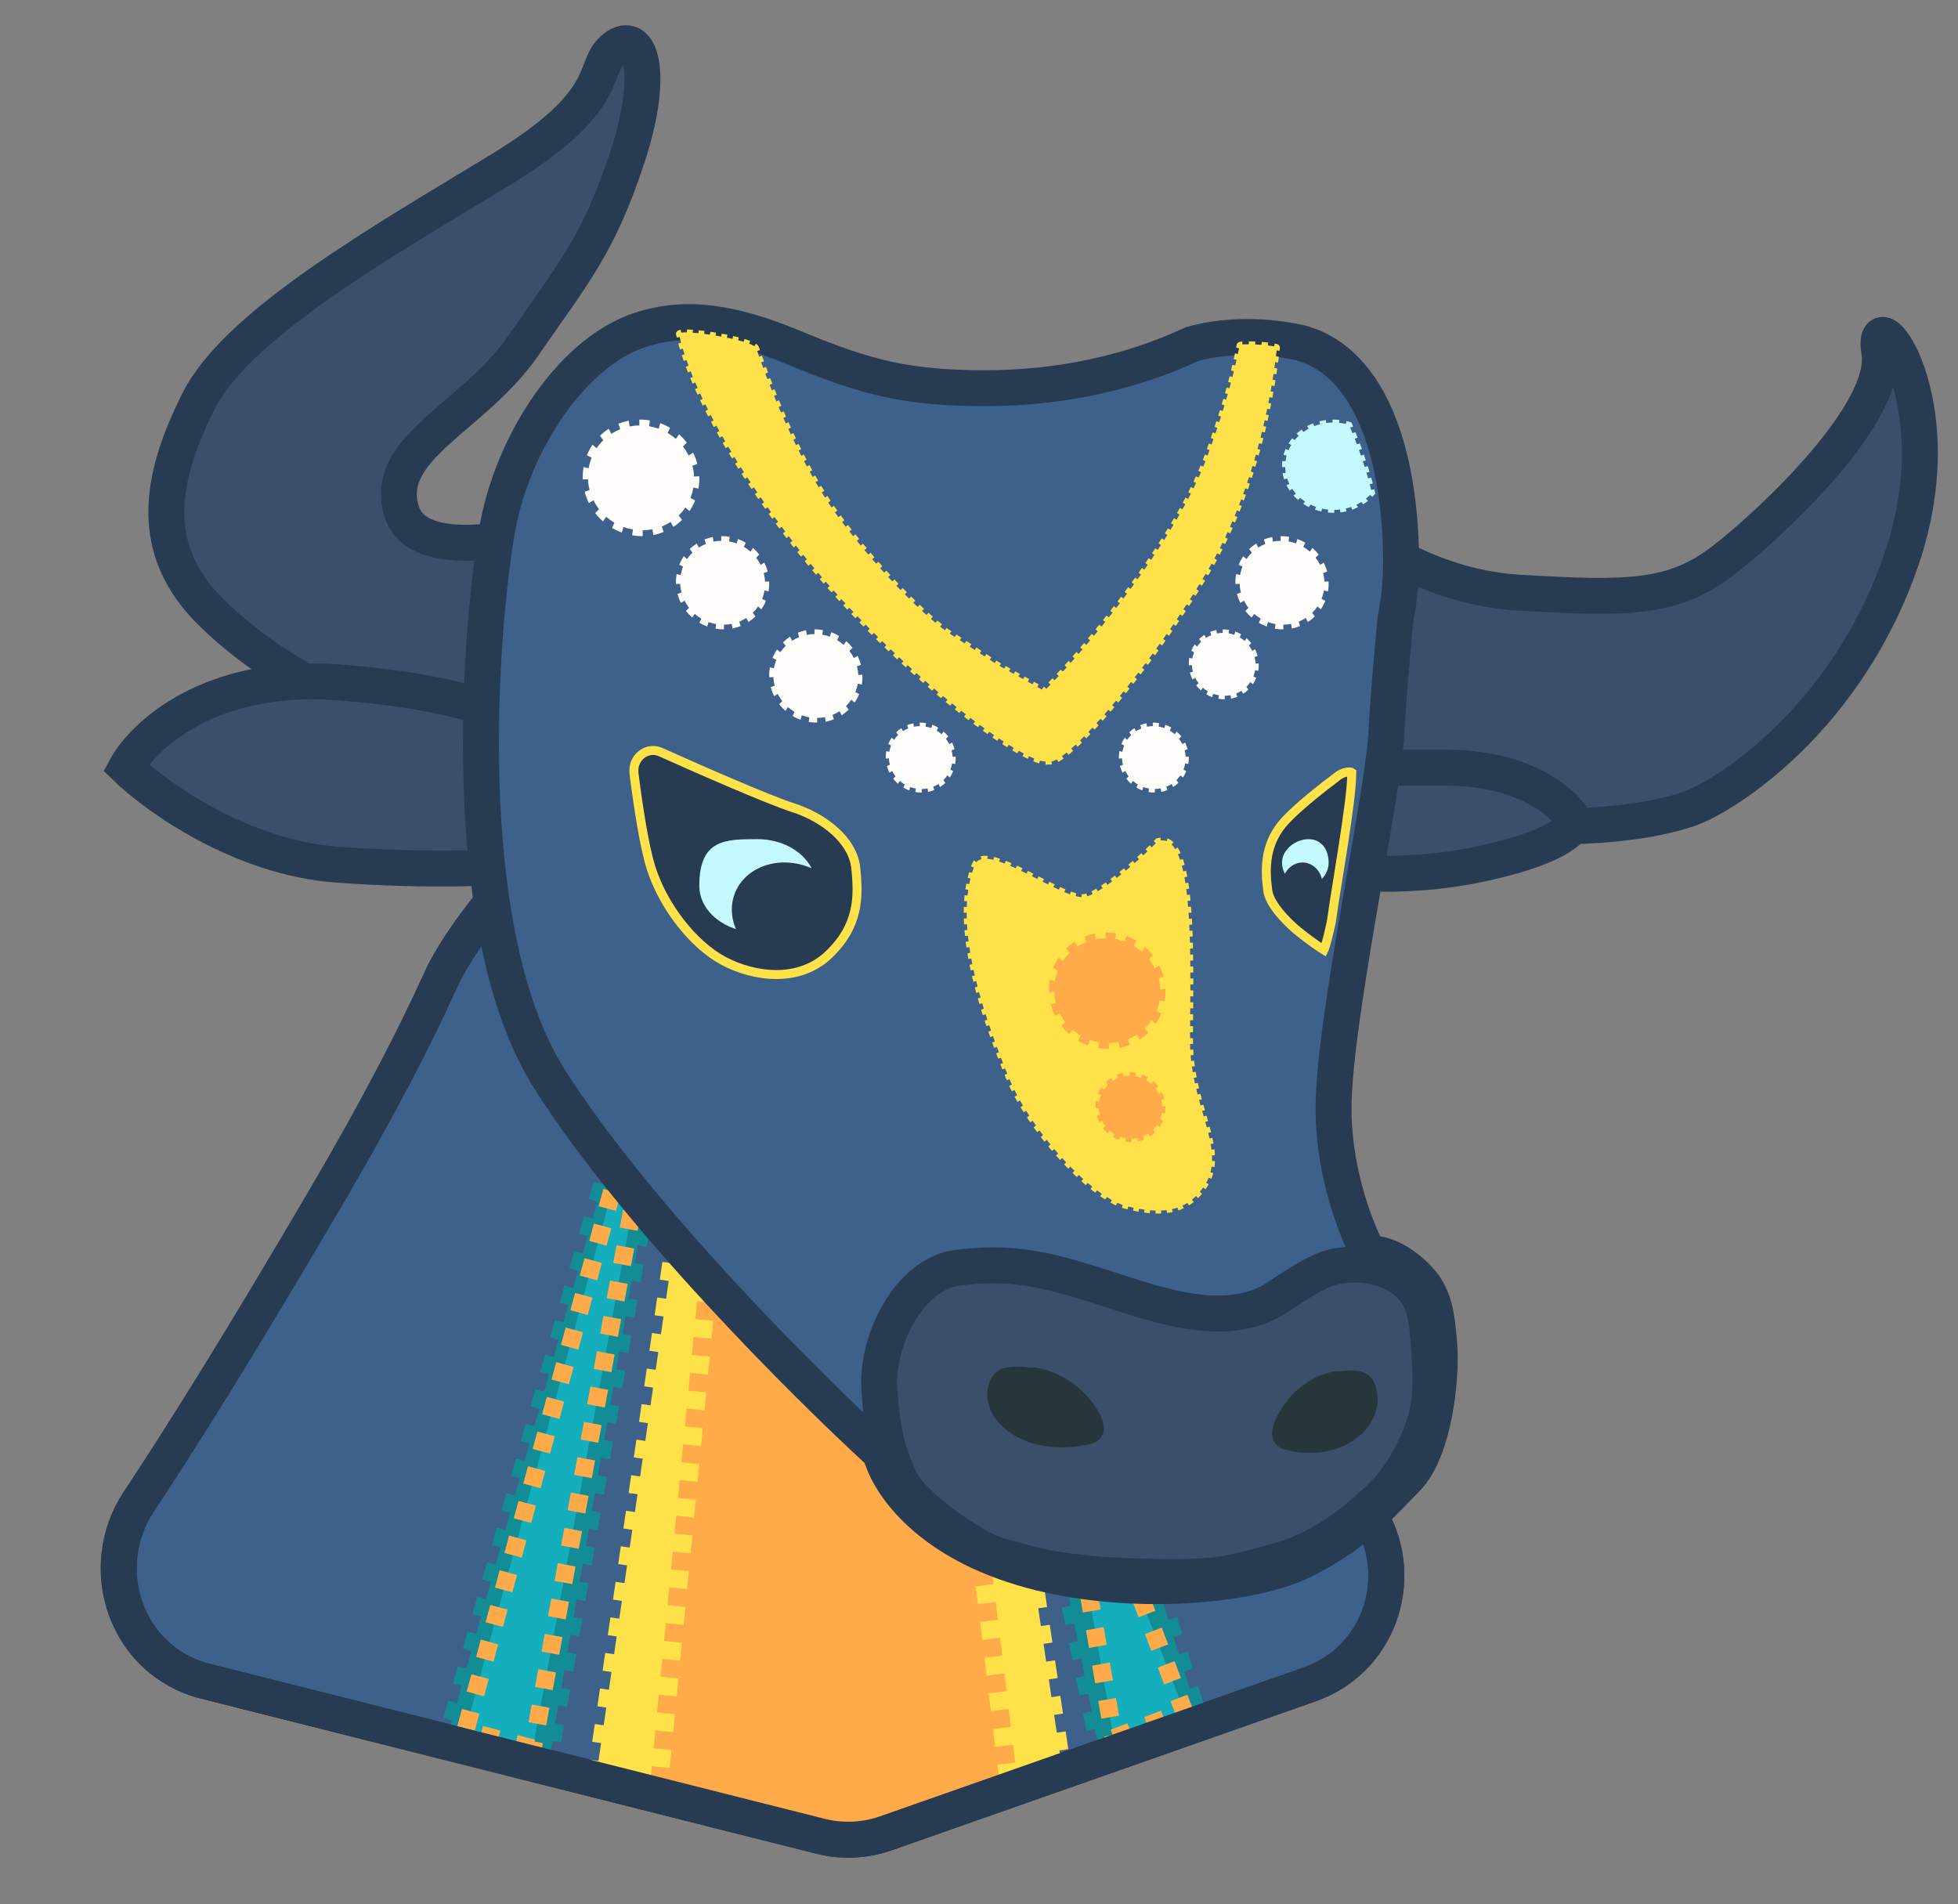 <svg width="109" height="106" viewBox="0 0 109 106" fill="none" xmlns="http://www.w3.org/2000/svg">
<rect x="0" y="0" width="109" height="106" fill="#808080" stroke="none"/>
<path d="M24.532 54.557C23.071 57.782 21.043 61.702 18.274 66.432C13.357 74.83 10.038 80.113 7.742 83.568C5.26 87.3 7.014 92.475 11.431 93.589L45.67 102.219C46.878 102.524 48.149 102.466 49.324 102.053L72.924 93.761C76.699 92.435 78.282 88.024 76.352 84.545C70.934 74.778 66.11 63.264 72.206 50.45C72.794 49.216 73.02 48.042 72.863 46.941C72.706 45.835 72.175 44.882 71.387 44.077C69.844 42.502 67.265 41.434 64.24 40.698C58.151 39.217 49.693 38.957 42.264 39.209C40.776 39.26 39.059 40.016 37.359 41.076C35.633 42.152 33.819 43.607 32.115 45.188C28.731 48.328 25.648 52.092 24.532 54.557Z" fill="#3D618B" stroke="#273B52" stroke-width="2"/>
<path d="M47.647 101.669C45.819 101.8 37.312 99.432 33.287 98.231L38.509 62.54L53.847 63.032L59.069 98.067C56.023 99.213 49.474 101.538 47.647 101.669Z" fill="#FFE249" stroke="#FFE249" stroke-dasharray="1 1"/>
<path d="M30.64 97.49L25.092 96.017L35.045 60.49L36.934 61.059L30.64 97.49Z" fill="#128C95" stroke="#128C95" stroke-dasharray="1 1"/>
<path d="M29.661 97.327L25.908 96.345L34.23 65.729L35.372 66.384L29.661 97.327Z" fill="#16D1E4" fill-opacity="0.5" stroke="#FFAB49" stroke-dasharray="1 1"/>
<path d="M61.084 96.817L66.593 95.201L55.733 59.943L53.859 60.561L61.084 96.817Z" fill="#128C95" stroke="#128C95" stroke-dasharray="1 1"/>
<path d="M62.006 96.757L65.922 95.284L60.85 81.979L59.558 82.678L62.006 96.757Z" fill="#16D1E4" fill-opacity="0.5" stroke="#FFAB49" stroke-dasharray="1 1"/>
<path d="M47.019 101.828C45.77 101.959 39.955 100.419 37.204 99.213L40.773 62.54L51.257 63.033L55.642 99.213C53.56 100.364 48.268 101.696 47.019 101.828Z" fill="#FFAB49" stroke="#FFAB49" stroke-width="2" stroke-dasharray="1 1"/>
<path d="M24.532 54.557C23.071 57.782 21.043 61.702 18.274 66.432C13.357 74.83 10.038 80.113 7.742 83.568C5.261 87.3 7.01 92.474 11.428 93.588L45.67 102.22C46.878 102.524 48.149 102.466 49.324 102.054L72.924 93.761C76.699 92.435 78.282 88.024 76.352 84.545C70.934 74.778 66.11 63.264 72.206 50.45C72.794 49.216 73.019 48.042 72.863 46.941C72.706 45.835 72.175 44.882 71.387 44.077C69.844 42.502 67.265 41.434 64.24 40.698C58.151 39.217 49.693 38.957 42.264 39.209C40.776 39.26 39.059 40.016 37.359 41.076C35.633 42.152 33.819 43.607 32.115 45.188C28.731 48.328 25.648 52.092 24.532 54.557Z" stroke="#273B52" stroke-width="2"/>
<path d="M84.617 32.996C79.786 32.711 76.501 30.25 74.354 29.073L73.243 42.934C81.425 47.065 90.745 46.219 94.11 44.998C96.073 44.285 102.826 40.042 105.864 31.104C108.902 22.166 104.077 16.243 104.619 19.591C105.161 22.939 98.744 29.025 95.957 31.181C93.167 33.339 90.656 33.354 84.617 32.996Z" fill="#3A506A"/>
<path d="M22.362 28.483C23.26 31.321 29.119 30.043 31.936 29.05L31.217 41.275L27.093 41.031C21.202 40.683 15.466 37.691 11.83 34.16C8.195 30.629 8.87 26.69 11.047 22.342C13.224 17.995 21.479 13.344 27.918 9.415C34.356 5.485 32.833 3.737 34.227 2.659C35.62 1.581 36.515 3.955 34.898 8.833C33.281 13.711 31.859 15.285 29.112 19.267C26.365 23.249 21.241 24.935 22.362 28.483Z" fill="#3A506A"/>
<path d="M84.617 32.996C79.786 32.711 76.501 30.25 74.354 29.073L73.243 42.934C81.425 47.065 90.745 46.219 94.11 44.998C96.073 44.285 102.826 40.042 105.864 31.104C108.902 22.166 104.077 16.243 104.619 19.591C105.161 22.939 98.744 29.025 95.957 31.181C93.167 33.339 90.656 33.354 84.617 32.996Z" stroke="#273B52" stroke-width="2"/>
<path d="M22.362 28.483C23.26 31.321 29.119 30.043 31.936 29.05L31.217 41.275L27.093 41.031C21.202 40.683 15.466 37.691 11.83 34.16C8.195 30.629 8.87 26.69 11.047 22.342C13.224 17.995 21.479 13.344 27.918 9.415C34.356 5.485 32.833 3.737 34.227 2.659C35.62 1.581 36.515 3.955 34.898 8.833C33.281 13.711 31.859 15.285 29.112 19.267C26.365 23.249 21.241 24.935 22.362 28.483Z" stroke="#273B52" stroke-width="2"/>
<path d="M18.765 37.983C25.814 38.507 28.773 39.947 29.371 40.602V48.133C28.066 48.297 24.117 48.526 18.765 48.133C13.413 47.74 8.703 44.368 7.016 42.73C7.995 40.93 11.716 37.459 18.765 37.983Z" fill="#3A506A"/>
<path d="M80.445 42.73H76.692L72.449 48.133C73.863 48.515 77.801 49.05 82.24 48.133C86.678 47.216 87.679 46.114 87.624 45.677C87.08 44.695 84.883 42.73 80.445 42.73Z" fill="#3A506A"/>
<path d="M18.765 37.983C25.814 38.507 28.773 39.947 29.371 40.602V48.133C28.066 48.297 24.117 48.526 18.765 48.133C13.413 47.74 8.703 44.368 7.016 42.73C7.995 40.93 11.716 37.459 18.765 37.983Z" stroke="#273B52" stroke-width="2"/>
<path d="M80.445 42.73H76.692L72.449 48.133C73.863 48.515 77.801 49.05 82.24 48.133C86.678 47.216 87.679 46.114 87.624 45.677C87.08 44.695 84.883 42.73 80.445 42.73Z" stroke="#273B52" stroke-width="2"/>
<path d="M66.401 19.146L66.349 19.16L66.3 19.183C63.012 20.715 59.071 21.611 54.826 21.611C50.476 21.611 48.177 20.979 44.629 19.531C44.445 19.456 44.271 19.384 44.105 19.316C41.473 18.234 38.724 17.481 36.07 18.239C33.978 18.764 32.07 20.428 30.606 22.5C29.131 24.588 28.044 27.177 27.641 29.691L27.586 30.012L27.585 30.018L27.584 30.024C27.062 33.417 26.585 38.971 26.847 44.639C27.108 50.282 28.104 56.159 30.616 60.109C35.436 67.69 44.795 77.032 49.013 80.894C49.412 82.434 51.24 85.216 55.741 86.894C58.697 87.995 62.13 88.368 65.185 88.285C68.223 88.202 70.985 87.664 72.578 86.865C75.176 85.562 76.556 84.125 77.709 82.925L77.713 82.922C77.914 82.712 78.105 82.513 78.295 82.322C78.709 81.907 79.025 81.335 79.268 80.727C79.514 80.111 79.703 79.415 79.841 78.712C80.116 77.311 80.204 75.817 80.116 74.765C80.035 73.796 79.95 73.005 79.686 72.329C79.405 71.613 78.946 71.072 78.225 70.53C77.462 69.956 76.748 69.743 76.192 69.787C75.383 68.23 74.13 64.896 74.244 61.251C74.336 58.292 75.23 53.107 76.016 48.553L76.03 48.475C76.596 45.196 77.109 42.227 77.18 40.799C77.262 39.153 77.479 36.627 77.684 34.462C77.889 33.43 77.997 32.362 77.997 31.27C77.997 28.935 77.708 26.233 76.889 23.955C76.076 21.691 74.684 19.704 72.39 19.084L72.374 19.079L72.357 19.076C69.85 18.536 67.742 18.773 66.401 19.146Z" fill="#3D618B" stroke="#273B52" stroke-width="2"/>
<path d="M36.801 41.879L36.801 41.879L36.807 41.881C38.675 42.723 42.758 44.517 44.123 44.953L44.189 44.746L44.123 44.953C44.963 45.22 45.802 45.666 46.452 46.245C47.1 46.822 47.557 47.53 47.64 48.323C47.725 49.135 47.766 49.939 47.578 50.741C47.389 51.541 46.971 52.342 46.131 53.145C44.469 54.733 41.968 54.388 40.282 53.493C38.605 52.602 36.915 50.453 36.239 48.299L36.239 48.299C35.868 47.119 35.529 44.913 35.296 43.074L35.296 43.074C35.179 42.145 36.056 41.52 36.801 41.879ZM74.506 43.179L74.506 43.179C74.678 43.05 74.933 42.967 75.117 42.97C75.21 42.972 75.246 42.995 75.252 43C75.252 43 75.252 43 75.252 43C75.252 43.001 75.252 43.001 75.253 43.003C75.254 43.008 75.258 43.026 75.252 43.064L75.249 43.084V43.105C75.249 43.851 75.031 45.416 74.777 47.06C74.684 47.658 74.586 48.266 74.494 48.843C74.335 49.831 74.191 50.73 74.109 51.343C73.999 51.848 73.9 52.26 73.818 52.54L73.817 52.541C73.776 52.682 73.74 52.787 73.71 52.853L73.709 52.855C73.705 52.865 73.7 52.874 73.696 52.882C73.574 52.807 73.294 52.619 72.963 52.377C72.58 52.096 72.15 51.76 71.851 51.475C71.545 51.183 71.246 50.86 71.013 50.532C70.779 50.203 70.616 49.875 70.575 49.573C70.406 48.313 70.409 46.894 71.577 45.653C72.288 44.898 73.556 43.89 74.506 43.179Z" fill="#273B52" stroke="#FFE249" stroke-width="0.5"/>
<path d="M71.144 72.2C73.493 70.628 74.081 70.399 75.549 70.399C76.855 70.399 77.997 71.054 78.323 71.381C78.65 71.709 79.302 72.2 79.466 74.001C79.629 75.802 79.792 77.766 79.302 79.24C78.813 80.713 77.997 82.35 76.528 83.66C75.06 84.97 73.428 86.279 70.981 86.934C68.533 87.589 67.88 87.917 63.148 87.753C58.416 87.589 56.948 86.934 55.642 86.607C54.337 86.279 50.747 83.824 50.094 82.35C49.442 80.877 49.115 79.894 48.952 77.275C48.789 74.656 50.584 70.89 53.358 70.563C56.132 70.235 57.927 70.563 61.027 71.545C64.127 72.527 68.207 74.164 71.144 72.2Z" fill="#3A506A" stroke="#273B52" stroke-width="2"/>
<path d="M60.701 77.93C59.656 76.62 58.199 76.184 57.6 76.129C56.893 76.129 55.642 75.802 55.153 76.784C54.781 77.53 54.826 78.912 56.458 79.894C58.09 80.877 60.048 80.549 60.701 80.386C61.353 80.222 62.006 79.567 60.701 77.93Z" fill="#26363B"/>
<path d="M71.499 78.183C72.444 76.847 73.763 76.402 74.304 76.346C74.944 76.346 76.076 76.012 76.519 77.014C76.856 77.775 76.814 79.184 75.338 80.186C73.862 81.188 72.09 80.854 71.499 80.687C70.909 80.52 70.318 79.852 71.499 78.183Z" fill="#26363B"/>
<path d="M52.873 35.275L53.151 35.456L53.24 35.319L53.518 35.501L53.429 35.638L53.707 35.819L53.797 35.682L54.075 35.864L53.986 36.001L54.264 36.183L54.353 36.046L54.631 36.227L54.542 36.364L54.821 36.546L54.91 36.409L55.188 36.591L55.099 36.728L55.377 36.91L55.466 36.772L55.6 36.86L55.726 36.93L55.647 37.073L55.909 37.219L55.988 37.076L56.25 37.222L56.171 37.365L56.432 37.511L56.512 37.368L56.774 37.514L56.694 37.657L56.956 37.803L57.035 37.66L57.297 37.806L57.218 37.949L57.48 38.095L57.559 37.952L57.821 38.098L57.742 38.241L58.004 38.387L58.025 38.348L58.02 38.343C58.026 38.338 58.031 38.332 58.037 38.327L58.083 38.244L58.107 38.257C58.116 38.248 58.125 38.239 58.134 38.23L58.249 38.346C58.325 38.27 58.402 38.192 58.482 38.11L58.365 37.996C58.44 37.919 58.516 37.84 58.594 37.758L58.711 37.872C58.786 37.794 58.862 37.713 58.939 37.631L58.82 37.519C58.894 37.44 58.969 37.359 59.045 37.276L59.165 37.387C59.238 37.308 59.312 37.227 59.387 37.144L59.266 37.034C59.338 36.954 59.411 36.872 59.486 36.789L59.607 36.898C59.68 36.817 59.753 36.735 59.827 36.651L59.704 36.542C59.776 36.461 59.849 36.378 59.922 36.293L60.045 36.401C60.117 36.319 60.188 36.236 60.261 36.151L60.137 36.044C60.208 35.962 60.279 35.878 60.35 35.794L60.475 35.9C60.546 35.816 60.617 35.731 60.689 35.646L60.564 35.541C60.634 35.457 60.704 35.373 60.774 35.288L60.9 35.392C60.97 35.308 61.039 35.223 61.11 35.137L60.984 35.033C61.053 34.948 61.123 34.863 61.192 34.777L61.319 34.88C61.388 34.794 61.457 34.709 61.526 34.623L61.399 34.52C61.467 34.435 61.535 34.348 61.604 34.262L61.732 34.363C61.8 34.277 61.868 34.191 61.936 34.103L61.808 34.002C61.875 33.916 61.943 33.829 62.01 33.742L62.139 33.842C62.206 33.755 62.273 33.667 62.34 33.58L62.211 33.48C62.277 33.393 62.344 33.305 62.41 33.217L62.54 33.316C62.606 33.228 62.673 33.14 62.739 33.051L62.608 32.953C62.673 32.865 62.739 32.777 62.804 32.688L62.936 32.785C63.001 32.697 63.066 32.608 63.131 32.519L62.999 32.422C63.063 32.333 63.128 32.244 63.192 32.154L63.324 32.25C63.389 32.161 63.453 32.071 63.516 31.981L63.383 31.886C63.447 31.796 63.51 31.706 63.573 31.616L63.706 31.71C63.77 31.62 63.833 31.529 63.895 31.438L63.761 31.345C63.823 31.255 63.885 31.164 63.947 31.073L64.082 31.165C64.143 31.073 64.205 30.982 64.266 30.89L64.13 30.799C64.192 30.708 64.252 30.616 64.312 30.524L64.449 30.614C64.51 30.522 64.57 30.43 64.629 30.337L64.493 30.248C64.552 30.156 64.611 30.063 64.67 29.971L64.808 30.059C64.867 29.965 64.926 29.872 64.984 29.778L64.846 29.692C64.904 29.598 64.962 29.505 65.018 29.411L65.158 29.497C65.215 29.402 65.272 29.308 65.329 29.214L65.189 29.129C65.246 29.035 65.302 28.94 65.357 28.846L65.498 28.929C65.553 28.833 65.608 28.738 65.662 28.643L65.521 28.561C65.576 28.465 65.63 28.37 65.683 28.274L65.826 28.354C65.88 28.257 65.933 28.16 65.985 28.064L65.842 27.986C65.894 27.889 65.946 27.792 65.997 27.696L66.141 27.773C66.193 27.674 66.244 27.576 66.293 27.478L66.148 27.404C66.198 27.305 66.247 27.207 66.295 27.11L66.442 27.183C66.491 27.083 66.538 26.984 66.585 26.885L66.438 26.814C66.485 26.715 66.532 26.615 66.577 26.516L66.725 26.584C66.771 26.483 66.816 26.382 66.859 26.282L66.709 26.216C66.753 26.115 66.795 26.015 66.836 25.915L66.987 25.977C67.03 25.874 67.071 25.771 67.11 25.669L66.957 25.61C66.977 25.559 66.996 25.508 67.015 25.458C67.034 25.407 67.053 25.355 67.072 25.304L67.225 25.361C67.263 25.258 67.301 25.155 67.337 25.053L67.184 24.997C67.221 24.894 67.258 24.791 67.294 24.69L67.448 24.744C67.485 24.64 67.521 24.537 67.557 24.435L67.403 24.381C67.439 24.277 67.474 24.174 67.509 24.072L67.663 24.125C67.699 24.02 67.734 23.917 67.768 23.814L67.614 23.762C67.648 23.658 67.683 23.554 67.716 23.451L67.871 23.502C67.905 23.397 67.939 23.293 67.972 23.19L67.816 23.14C67.849 23.035 67.882 22.931 67.914 22.828L68.07 22.877C68.103 22.771 68.135 22.667 68.166 22.564L68.009 22.516C68.041 22.41 68.073 22.306 68.103 22.203L68.259 22.249C68.291 22.143 68.321 22.038 68.35 21.934L68.194 21.889C68.224 21.783 68.253 21.678 68.282 21.574L68.439 21.618C68.469 21.511 68.497 21.405 68.525 21.302L68.367 21.259C68.396 21.152 68.423 21.047 68.45 20.944L68.608 20.985C68.636 20.876 68.662 20.77 68.688 20.666L68.53 20.627C68.556 20.519 68.582 20.413 68.606 20.309L68.765 20.347C68.791 20.238 68.815 20.132 68.839 20.027L68.68 19.991C68.704 19.883 68.727 19.776 68.749 19.673L68.909 19.707C68.932 19.597 68.954 19.49 68.975 19.386L68.815 19.354C68.825 19.306 68.834 19.258 68.843 19.211C68.844 19.192 68.849 19.172 68.856 19.154C68.871 19.119 68.893 19.095 68.91 19.081C68.942 19.056 68.976 19.044 68.996 19.037C69.041 19.024 69.096 19.016 69.151 19.011L69.166 19.174C69.256 19.166 69.379 19.163 69.52 19.165L69.521 19.001C69.633 19.002 69.756 19.006 69.882 19.011L69.874 19.175C69.991 19.18 70.111 19.188 70.228 19.197L70.24 19.033C70.365 19.043 70.487 19.054 70.599 19.067L70.581 19.229C70.72 19.245 70.842 19.263 70.931 19.282L70.965 19.122C71.018 19.133 71.069 19.146 71.11 19.163C71.129 19.171 71.157 19.184 71.183 19.205C71.205 19.224 71.26 19.279 71.25 19.366C71.244 19.42 71.238 19.474 71.232 19.529L71.07 19.51C71.057 19.617 71.044 19.726 71.03 19.837L71.192 19.857C71.179 19.965 71.165 20.074 71.15 20.184L70.988 20.162C70.974 20.27 70.959 20.378 70.942 20.488L71.104 20.511C71.088 20.619 71.072 20.728 71.055 20.838L70.894 20.813C70.877 20.92 70.861 21.028 70.843 21.138L71.004 21.164C70.986 21.271 70.968 21.38 70.949 21.49L70.788 21.462C70.77 21.569 70.751 21.677 70.731 21.786L70.892 21.815C70.872 21.922 70.852 22.031 70.831 22.14L70.671 22.109C70.651 22.216 70.63 22.323 70.608 22.432L70.768 22.464C70.747 22.571 70.725 22.678 70.702 22.787L70.543 22.753C70.52 22.86 70.497 22.967 70.474 23.075L70.633 23.11C70.61 23.216 70.586 23.324 70.562 23.432L70.403 23.395C70.378 23.502 70.354 23.608 70.329 23.716L70.487 23.753C70.462 23.86 70.436 23.967 70.41 24.075L70.251 24.035C70.225 24.141 70.199 24.247 70.171 24.354L70.33 24.395C70.302 24.501 70.275 24.607 70.246 24.714L70.089 24.672C70.061 24.777 70.032 24.883 70.003 24.989L70.16 25.032C70.131 25.138 70.102 25.244 70.071 25.351L69.914 25.305C69.884 25.41 69.854 25.516 69.823 25.621L69.979 25.668C69.948 25.773 69.916 25.878 69.884 25.984L69.728 25.936C69.696 26.04 69.663 26.145 69.63 26.249L69.786 26.299C69.752 26.404 69.719 26.508 69.684 26.613L69.529 26.562C69.495 26.666 69.46 26.77 69.425 26.874L69.579 26.927C69.544 27.03 69.508 27.134 69.472 27.238L69.318 27.184C69.282 27.287 69.245 27.39 69.207 27.494L69.361 27.549C69.323 27.653 69.285 27.756 69.246 27.86L69.094 27.802C69.055 27.904 69.016 28.006 68.976 28.109L69.129 28.168C69.089 28.271 69.048 28.373 69.007 28.475L68.856 28.414C68.815 28.516 68.774 28.617 68.732 28.718L68.882 28.781C68.84 28.883 68.798 28.984 68.754 29.086L68.604 29.021C68.561 29.122 68.517 29.222 68.473 29.322L68.622 29.389C68.577 29.489 68.532 29.59 68.486 29.69L68.338 29.622C68.292 29.721 68.246 29.82 68.199 29.919L68.347 29.99C68.299 30.089 68.251 30.189 68.203 30.288L68.057 30.215C68.009 30.314 67.96 30.412 67.91 30.509L68.056 30.583C68.006 30.682 67.955 30.78 67.904 30.877L67.76 30.801C67.709 30.898 67.657 30.995 67.605 31.091L67.749 31.169C67.696 31.266 67.643 31.363 67.589 31.459L67.447 31.379C67.393 31.474 67.339 31.569 67.284 31.664L67.425 31.746C67.397 31.794 67.369 31.841 67.341 31.889C67.313 31.937 67.285 31.984 67.256 32.032L67.117 31.948C67.059 32.043 67.003 32.138 66.945 32.233L67.085 32.318C67.027 32.413 66.969 32.508 66.911 32.603L66.772 32.517C66.714 32.612 66.655 32.706 66.596 32.8L66.735 32.887C66.676 32.981 66.617 33.075 66.557 33.169L66.419 33.082C66.36 33.175 66.301 33.269 66.241 33.362L66.378 33.451C66.318 33.545 66.258 33.638 66.197 33.731L66.06 33.642C66 33.735 65.939 33.828 65.878 33.92L66.014 34.011C65.953 34.103 65.892 34.196 65.83 34.288L65.694 34.198C65.633 34.29 65.571 34.382 65.509 34.474L65.644 34.566C65.582 34.658 65.519 34.75 65.457 34.842L65.322 34.749C65.259 34.841 65.197 34.932 65.134 35.023L65.268 35.117C65.204 35.208 65.141 35.299 65.078 35.39L64.944 35.296C64.88 35.387 64.816 35.478 64.752 35.568L64.885 35.663C64.821 35.754 64.757 35.845 64.692 35.935L64.559 35.839C64.495 35.93 64.43 36.02 64.365 36.109L64.497 36.206C64.432 36.296 64.366 36.386 64.301 36.475L64.169 36.379C64.103 36.468 64.038 36.557 63.972 36.646L64.103 36.743C64.037 36.833 63.97 36.922 63.904 37.011L63.773 36.913C63.706 37.002 63.64 37.09 63.573 37.178L63.703 37.277C63.636 37.366 63.568 37.455 63.501 37.543L63.371 37.443C63.303 37.531 63.236 37.619 63.168 37.706L63.297 37.807C63.228 37.895 63.16 37.982 63.092 38.069L62.964 37.968C62.895 38.056 62.825 38.143 62.757 38.229L62.884 38.331C62.815 38.419 62.745 38.506 62.676 38.591L62.549 38.488C62.479 38.575 62.409 38.661 62.34 38.746L62.466 38.85C62.394 38.937 62.323 39.023 62.253 39.108L62.127 39.004C62.056 39.09 61.985 39.175 61.915 39.258L62.039 39.364C61.967 39.45 61.895 39.535 61.823 39.618L61.699 39.511C61.626 39.597 61.553 39.681 61.481 39.764L61.604 39.872C61.53 39.956 61.456 40.04 61.384 40.122L61.262 40.013C61.187 40.097 61.114 40.179 61.041 40.259L61.161 40.369C61.085 40.454 61.009 40.537 60.934 40.617L60.815 40.505C60.737 40.588 60.661 40.669 60.586 40.748L60.704 40.861C60.625 40.944 60.547 41.024 60.471 41.102L60.355 40.987C60.275 41.068 60.197 41.146 60.12 41.221L60.234 41.339C60.151 41.42 60.07 41.497 59.991 41.571L59.88 41.451C59.795 41.531 59.713 41.605 59.634 41.675L59.742 41.798C59.652 41.877 59.566 41.95 59.483 42.018L59.38 41.891C59.288 41.966 59.2 42.033 59.117 42.092L59.211 42.226C59.107 42.3 59.008 42.364 58.916 42.415L58.837 42.272C58.719 42.337 58.616 42.378 58.53 42.394L58.559 42.555C58.495 42.567 58.428 42.569 58.363 42.556C58.31 42.565 58.255 42.567 58.199 42.564L58.208 42.4C58.118 42.395 58.012 42.375 57.892 42.34L57.846 42.496C57.745 42.467 57.636 42.428 57.52 42.381L57.582 42.229C57.488 42.191 57.389 42.147 57.284 42.096L57.214 42.244C57.119 42.199 57.021 42.149 56.919 42.095L56.995 41.95C56.904 41.902 56.809 41.85 56.712 41.794L56.631 41.937C56.539 41.885 56.445 41.829 56.348 41.771L56.432 41.63C56.341 41.576 56.248 41.519 56.153 41.46L56.067 41.598C55.976 41.541 55.883 41.482 55.788 41.42L55.877 41.283C55.789 41.225 55.699 41.166 55.608 41.105L55.517 41.241C55.428 41.181 55.338 41.12 55.246 41.056L55.338 40.921C55.25 40.861 55.161 40.798 55.071 40.735L54.977 40.868C54.889 40.807 54.801 40.744 54.712 40.679L54.807 40.546C54.719 40.483 54.631 40.419 54.541 40.352L54.445 40.484C54.359 40.421 54.272 40.357 54.185 40.291L54.282 40.16C54.196 40.095 54.109 40.029 54.021 39.962L53.922 40.092C53.837 40.027 53.751 39.961 53.665 39.894L53.765 39.765C53.679 39.699 53.593 39.632 53.507 39.563L53.406 39.692C53.322 39.625 53.237 39.558 53.151 39.49L53.253 39.362C53.169 39.294 53.083 39.226 52.998 39.156L52.895 39.284C52.812 39.216 52.728 39.148 52.644 39.078L52.747 38.952C52.663 38.883 52.579 38.813 52.494 38.743L52.39 38.869C52.308 38.8 52.225 38.731 52.142 38.66L52.247 38.535C52.163 38.465 52.08 38.394 51.996 38.323L51.89 38.448C51.809 38.378 51.727 38.307 51.645 38.236L51.751 38.112C51.669 38.041 51.587 37.97 51.504 37.898L51.397 38.021C51.316 37.95 51.234 37.879 51.152 37.806L51.26 37.683C51.179 37.612 51.098 37.539 51.017 37.467L50.908 37.589C50.827 37.517 50.746 37.444 50.665 37.371L50.774 37.249C50.694 37.177 50.614 37.104 50.533 37.03L50.423 37.151C50.343 37.078 50.263 37.004 50.182 36.93L50.293 36.809C50.213 36.736 50.134 36.662 50.055 36.589L49.944 36.708C49.864 36.634 49.785 36.559 49.705 36.484L49.817 36.365C49.738 36.291 49.66 36.216 49.581 36.141L49.468 36.26C49.39 36.185 49.311 36.109 49.233 36.034L49.346 35.915C49.268 35.84 49.19 35.765 49.112 35.688L48.998 35.806C48.92 35.73 48.843 35.654 48.765 35.578L48.88 35.461C48.802 35.385 48.725 35.308 48.648 35.231L48.532 35.347C48.456 35.27 48.379 35.194 48.302 35.117L48.418 35.001C48.341 34.924 48.265 34.847 48.189 34.769L48.073 34.884C47.996 34.806 47.92 34.728 47.844 34.65L47.961 34.536C47.886 34.458 47.81 34.38 47.735 34.302L47.617 34.415C47.542 34.337 47.467 34.258 47.391 34.179L47.51 34.066C47.435 33.987 47.361 33.908 47.286 33.829L47.168 33.942C47.093 33.862 47.019 33.783 46.944 33.703L47.064 33.591C46.99 33.512 46.917 33.432 46.843 33.352L46.723 33.463C46.649 33.382 46.576 33.302 46.503 33.221L46.623 33.111C46.551 33.031 46.478 32.95 46.406 32.869L46.284 32.978C46.212 32.897 46.139 32.816 46.067 32.734L46.189 32.626C46.117 32.544 46.045 32.463 45.974 32.381L45.851 32.489C45.779 32.407 45.708 32.324 45.637 32.242L45.76 32.135C45.689 32.053 45.618 31.97 45.548 31.887L45.424 31.994C45.353 31.911 45.283 31.828 45.213 31.744L45.338 31.639C45.268 31.555 45.198 31.472 45.129 31.388L45.003 31.493C44.934 31.409 44.865 31.325 44.796 31.241L44.922 31.137C44.853 31.052 44.785 30.968 44.717 30.884L44.59 30.986C44.521 30.901 44.453 30.816 44.386 30.731L44.513 30.629C44.446 30.544 44.379 30.459 44.312 30.373L44.184 30.474C44.116 30.388 44.049 30.302 43.983 30.215L44.112 30.115C44.046 30.029 43.98 29.943 43.914 29.856L43.785 29.955C43.752 29.912 43.719 29.869 43.686 29.825C43.652 29.78 43.618 29.735 43.585 29.689L43.715 29.591C43.648 29.501 43.582 29.412 43.516 29.323L43.385 29.42C43.318 29.329 43.251 29.239 43.185 29.149L43.317 29.052C43.251 28.962 43.186 28.871 43.121 28.782L42.989 28.878C42.922 28.786 42.857 28.695 42.792 28.604L42.925 28.509C42.86 28.418 42.795 28.327 42.732 28.237L42.599 28.331C42.533 28.239 42.469 28.146 42.405 28.055L42.539 27.961C42.474 27.869 42.411 27.777 42.349 27.686L42.214 27.779C42.15 27.686 42.087 27.593 42.024 27.502L42.159 27.409C42.096 27.316 42.033 27.223 41.971 27.131L41.836 27.222C41.774 27.129 41.712 27.036 41.651 26.944L41.787 26.853C41.724 26.759 41.663 26.665 41.602 26.572L41.466 26.661C41.404 26.567 41.343 26.473 41.284 26.379L41.421 26.291C41.36 26.196 41.3 26.102 41.242 26.009L41.104 26.097C41.043 26 40.983 25.905 40.925 25.81L41.063 25.724C41.003 25.628 40.945 25.533 40.887 25.438L40.748 25.524C40.689 25.428 40.631 25.332 40.575 25.238L40.714 25.153C40.656 25.056 40.599 24.959 40.542 24.864L40.402 24.947C40.344 24.849 40.288 24.752 40.232 24.656L40.373 24.574C40.317 24.477 40.261 24.38 40.207 24.284L40.065 24.365C40.009 24.266 39.955 24.169 39.901 24.072L40.043 23.992C39.988 23.893 39.934 23.795 39.882 23.698L39.738 23.776C39.684 23.676 39.631 23.577 39.579 23.479L39.723 23.402C39.67 23.302 39.618 23.203 39.567 23.105L39.422 23.181C39.37 23.08 39.319 22.98 39.269 22.881L39.415 22.807C39.364 22.706 39.314 22.606 39.266 22.507L39.12 22.58C39.069 22.477 39.02 22.376 38.973 22.277L39.12 22.206C39.071 22.103 39.024 22.002 38.978 21.902L38.83 21.971C38.782 21.867 38.735 21.765 38.69 21.664L38.84 21.597C38.793 21.493 38.748 21.39 38.705 21.29L38.555 21.354C38.51 21.249 38.467 21.145 38.425 21.043L38.575 20.981C38.532 20.875 38.491 20.771 38.45 20.669L38.299 20.729C38.256 20.622 38.216 20.516 38.178 20.413L38.331 20.355C38.291 20.248 38.253 20.142 38.217 20.04L38.063 20.094C38.024 19.985 37.988 19.878 37.954 19.773L38.109 19.723C38.073 19.613 38.04 19.506 38.009 19.403L37.853 19.451C37.819 19.338 37.787 19.229 37.759 19.123L37.916 19.08C37.886 18.968 37.858 18.859 37.834 18.756L37.675 18.794C37.661 18.737 37.649 18.682 37.637 18.628C37.626 18.58 37.633 18.529 37.659 18.485C37.683 18.445 37.715 18.421 37.74 18.406C37.788 18.378 37.845 18.364 37.894 18.356L37.92 18.518C37.997 18.505 38.107 18.501 38.241 18.504L38.244 18.34C38.343 18.342 38.455 18.348 38.575 18.357L38.562 18.52C38.662 18.527 38.769 18.537 38.881 18.549L38.898 18.386C39.002 18.397 39.109 18.41 39.22 18.424L39.199 18.586C39.303 18.6 39.409 18.614 39.517 18.63L39.541 18.468C39.646 18.484 39.753 18.501 39.861 18.518L39.834 18.68C39.939 18.698 40.045 18.716 40.15 18.735L40.179 18.574C40.286 18.594 40.392 18.615 40.497 18.636L40.464 18.797C40.571 18.818 40.676 18.841 40.778 18.864L40.814 18.705C40.924 18.73 41.029 18.755 41.131 18.781L41.09 18.94C41.199 18.968 41.303 18.997 41.399 19.026L41.447 18.87C41.561 18.904 41.667 18.94 41.762 18.977L41.703 19.13C41.824 19.177 41.922 19.224 41.991 19.271L42.082 19.135C42.146 19.178 42.221 19.242 42.252 19.332L42.097 19.385L42.252 19.332C42.269 19.384 42.287 19.436 42.305 19.488L42.151 19.542C42.187 19.645 42.224 19.75 42.262 19.857L42.415 19.802C42.452 19.905 42.489 20.009 42.528 20.115L42.374 20.171C42.411 20.274 42.45 20.379 42.489 20.484L42.642 20.427C42.68 20.53 42.718 20.634 42.757 20.739L42.605 20.797C42.644 20.899 42.683 21.003 42.723 21.108L42.876 21.049C42.915 21.152 42.955 21.255 42.996 21.359L42.844 21.419C42.884 21.521 42.925 21.625 42.966 21.729L43.117 21.668C43.158 21.77 43.2 21.873 43.242 21.976L43.091 22.038C43.132 22.14 43.174 22.243 43.217 22.346L43.368 22.284C43.41 22.385 43.453 22.488 43.496 22.59L43.346 22.654C43.389 22.756 43.432 22.858 43.477 22.961L43.626 22.896C43.67 22.997 43.714 23.099 43.759 23.2L43.609 23.266C43.654 23.368 43.699 23.469 43.745 23.571L43.894 23.504C43.938 23.605 43.984 23.705 44.031 23.806L43.882 23.875C43.928 23.976 43.975 24.076 44.022 24.177L44.17 24.108C44.217 24.208 44.264 24.308 44.312 24.408L44.164 24.479C44.212 24.579 44.261 24.679 44.309 24.779L44.456 24.707C44.505 24.806 44.553 24.905 44.603 25.004L44.457 25.078C44.507 25.177 44.557 25.276 44.607 25.375L44.752 25.3C44.803 25.399 44.853 25.497 44.905 25.595L44.76 25.671C44.812 25.77 44.864 25.868 44.916 25.965L45.06 25.888C45.112 25.985 45.165 26.083 45.218 26.179L45.075 26.258C45.129 26.356 45.183 26.453 45.238 26.549L45.38 26.469C45.434 26.565 45.489 26.661 45.544 26.756L45.404 26.838C45.459 26.935 45.516 27.031 45.573 27.126L45.713 27.041C45.77 27.136 45.827 27.231 45.885 27.324L45.746 27.41C45.805 27.505 45.864 27.599 45.923 27.693L46.06 27.604C46.12 27.698 46.18 27.79 46.24 27.882L46.104 27.972C46.166 28.065 46.228 28.158 46.29 28.249L46.425 28.156C46.487 28.248 46.55 28.338 46.613 28.427L46.48 28.522C46.545 28.613 46.61 28.703 46.676 28.792L46.807 28.694C46.84 28.738 46.872 28.782 46.905 28.826C46.939 28.87 46.972 28.915 47.006 28.959L46.877 29.058C46.944 29.147 47.012 29.235 47.079 29.323L47.208 29.222C47.277 29.31 47.345 29.398 47.412 29.484L47.284 29.585C47.354 29.673 47.423 29.761 47.491 29.847L47.619 29.744C47.688 29.832 47.758 29.918 47.827 30.003L47.701 30.107C47.771 30.194 47.842 30.28 47.912 30.365L48.038 30.261C48.109 30.347 48.179 30.432 48.25 30.516L48.125 30.622C48.197 30.708 48.269 30.793 48.34 30.876L48.464 30.77C48.536 30.855 48.609 30.939 48.68 31.022L48.557 31.129C48.631 31.214 48.704 31.298 48.776 31.381L48.899 31.272C48.972 31.356 49.046 31.439 49.118 31.521L48.997 31.63C49.072 31.714 49.147 31.797 49.22 31.878L49.341 31.767C49.417 31.85 49.491 31.932 49.565 32.012L49.446 32.123C49.522 32.206 49.598 32.288 49.673 32.367L49.792 32.255C49.869 32.337 49.945 32.417 50.02 32.495L49.903 32.609C49.981 32.691 50.059 32.77 50.135 32.848L50.251 32.734C50.33 32.815 50.407 32.893 50.484 32.97L50.368 33.086C50.448 33.166 50.527 33.244 50.604 33.32L50.719 33.203C50.799 33.283 50.879 33.36 50.956 33.435L50.843 33.553C50.926 33.632 51.006 33.709 51.085 33.783L51.197 33.664C51.279 33.742 51.36 33.817 51.438 33.889L51.328 34.01C51.413 34.088 51.496 34.163 51.576 34.234L51.685 34.112C51.77 34.189 51.853 34.262 51.932 34.331L51.825 34.454C51.914 34.531 51.998 34.603 52.078 34.67L52.183 34.545C52.274 34.62 52.359 34.69 52.438 34.754L52.336 34.882C52.433 34.959 52.521 35.027 52.6 35.087L52.698 34.955C52.744 34.99 52.786 35.02 52.825 35.048L52.962 35.137L52.873 35.275Z" fill="#FFE249"/>
<path d="M75.262 23.589L75.232 23.519L75.154 23.495C75.091 23.476 75.026 23.458 74.96 23.442L74.916 23.599C74.795 23.571 74.671 23.549 74.543 23.536L74.563 23.375C74.497 23.368 74.43 23.363 74.362 23.36C74.3 23.357 74.238 23.357 74.177 23.358L74.18 23.52C74.062 23.522 73.946 23.53 73.833 23.546L73.807 23.385C73.684 23.402 73.562 23.425 73.444 23.456L73.492 23.612C73.379 23.641 73.269 23.677 73.163 23.718L73.094 23.569C72.98 23.614 72.869 23.665 72.763 23.723L72.852 23.863C72.751 23.917 72.655 23.978 72.563 24.043L72.456 23.915C72.358 23.985 72.265 24.061 72.178 24.142L72.302 24.256C72.221 24.332 72.144 24.414 72.074 24.499L71.934 24.401C71.859 24.492 71.791 24.587 71.73 24.687L71.882 24.767C71.825 24.86 71.775 24.957 71.731 25.057L71.568 24.997C71.522 25.102 71.483 25.211 71.453 25.323L71.623 25.363C71.595 25.466 71.574 25.571 71.561 25.679L71.387 25.661C71.38 25.718 71.375 25.775 71.372 25.832C71.369 25.89 71.368 25.947 71.37 26.004L71.546 26.001C71.548 26.109 71.558 26.216 71.576 26.321L71.402 26.346C71.422 26.46 71.45 26.572 71.485 26.681L71.653 26.634C71.687 26.738 71.728 26.838 71.775 26.935L71.615 27.002C71.667 27.107 71.725 27.208 71.791 27.305L71.94 27.219C72.002 27.31 72.07 27.397 72.144 27.48L72.008 27.583C72.087 27.671 72.172 27.754 72.263 27.832L72.383 27.714C72.467 27.787 72.557 27.855 72.652 27.918L72.55 28.049C72.65 28.116 72.755 28.176 72.865 28.23L72.948 28.087C73.05 28.138 73.155 28.182 73.265 28.221L73.202 28.372C73.317 28.413 73.435 28.447 73.557 28.473L73.598 28.316C73.709 28.34 73.824 28.359 73.941 28.37L73.922 28.532C73.983 28.538 74.045 28.542 74.107 28.545C74.164 28.547 74.221 28.548 74.278 28.547L74.275 28.385C74.384 28.384 74.491 28.377 74.596 28.364L74.619 28.525C74.733 28.511 74.846 28.491 74.956 28.466L74.912 28.309C75.017 28.284 75.12 28.254 75.219 28.219L75.282 28.37C75.389 28.332 75.493 28.288 75.594 28.239L75.512 28.096C75.607 28.05 75.699 27.998 75.787 27.942L75.887 28.075C75.981 28.015 76.071 27.95 76.156 27.88L76.04 27.759C76.12 27.693 76.197 27.623 76.267 27.549L76.399 27.657C76.437 27.617 76.473 27.576 76.509 27.535L76.559 27.475L76.542 27.401C76.53 27.347 76.517 27.292 76.504 27.238L76.332 27.273C76.306 27.166 76.279 27.059 76.251 26.951L76.421 26.913C76.393 26.805 76.363 26.697 76.333 26.59L76.163 26.631C76.132 26.524 76.102 26.417 76.07 26.311L76.239 26.268C76.207 26.161 76.174 26.054 76.14 25.948L75.971 25.994C75.938 25.887 75.903 25.781 75.868 25.677L76.036 25.629C76.001 25.522 75.965 25.416 75.928 25.312L75.761 25.361C75.724 25.255 75.687 25.15 75.65 25.047L75.816 24.996C75.778 24.889 75.739 24.783 75.7 24.681L75.534 24.734C75.494 24.627 75.454 24.523 75.415 24.422L75.58 24.367C75.538 24.26 75.497 24.155 75.456 24.055L75.291 24.112C75.248 24.004 75.205 23.901 75.164 23.803L75.328 23.744C75.305 23.691 75.283 23.639 75.262 23.589Z" fill="#C4FAFF"/>
<path d="M64.406 46.667L64.362 46.68L64.332 46.714C64.303 46.746 64.268 46.784 64.227 46.828L64.344 46.941C64.281 47.007 64.204 47.085 64.117 47.17L64.003 47.053C63.932 47.122 63.855 47.197 63.772 47.276L63.883 47.395C63.809 47.465 63.73 47.539 63.647 47.615L63.537 47.494C63.46 47.564 63.381 47.637 63.299 47.71L63.407 47.833C63.329 47.903 63.248 47.975 63.165 48.047L63.057 47.924C62.978 47.993 62.897 48.063 62.814 48.134L62.92 48.259C62.839 48.328 62.756 48.397 62.673 48.467L62.569 48.34C62.486 48.409 62.404 48.477 62.32 48.544L62.422 48.672C62.338 48.739 62.253 48.806 62.169 48.872L62.069 48.743C61.984 48.809 61.899 48.874 61.814 48.937L61.912 49.068C61.824 49.134 61.737 49.197 61.651 49.258L61.557 49.124C61.467 49.188 61.38 49.248 61.294 49.304L61.384 49.441C61.29 49.503 61.198 49.561 61.11 49.613L61.027 49.472C60.931 49.53 60.84 49.58 60.755 49.622L60.827 49.769C60.72 49.822 60.62 49.865 60.529 49.895L60.479 49.739C60.429 49.755 60.386 49.766 60.347 49.773C60.312 49.779 60.269 49.781 60.218 49.778L60.209 49.942C60.112 49.936 60.002 49.916 59.88 49.885L59.922 49.726C59.828 49.702 59.726 49.669 59.617 49.629L59.561 49.783C59.462 49.747 59.358 49.706 59.25 49.66L59.314 49.509C59.217 49.468 59.116 49.423 59.012 49.375L58.944 49.524C58.846 49.479 58.745 49.431 58.642 49.381L58.714 49.233C58.616 49.186 58.516 49.137 58.414 49.086L58.342 49.233C58.243 49.183 58.143 49.133 58.043 49.082L58.117 48.936C58.026 48.889 57.935 48.843 57.844 48.797L57.819 48.784L57.745 48.93C57.646 48.879 57.546 48.828 57.447 48.778L57.52 48.632C57.42 48.581 57.32 48.53 57.221 48.481L57.148 48.627C57.047 48.577 56.947 48.528 56.848 48.48L56.919 48.332C56.816 48.282 56.715 48.234 56.614 48.187L56.545 48.336C56.442 48.288 56.34 48.242 56.24 48.198L56.305 48.048C56.198 48.002 56.093 47.958 55.991 47.918L55.931 48.071C55.823 48.028 55.718 47.99 55.616 47.956L55.667 47.801C55.553 47.763 55.441 47.73 55.334 47.705L55.296 47.864C55.179 47.836 55.068 47.817 54.966 47.809L54.979 47.646C54.844 47.635 54.714 47.64 54.596 47.669L54.635 47.828C54.519 47.856 54.423 47.911 54.352 47.996L54.227 47.892C54.181 47.947 54.144 48.01 54.116 48.08C54.096 48.131 54.076 48.182 54.057 48.234L54.21 48.29C54.174 48.39 54.14 48.491 54.109 48.594L53.953 48.547C53.921 48.651 53.892 48.757 53.866 48.864L54.024 48.903C53.999 49.006 53.976 49.111 53.956 49.216L53.795 49.185C53.775 49.292 53.757 49.4 53.741 49.508L53.902 49.532C53.886 49.637 53.873 49.743 53.862 49.851L53.7 49.834C53.688 49.941 53.679 50.05 53.671 50.159L53.834 50.17C53.827 50.276 53.822 50.383 53.819 50.49L53.655 50.485C53.652 50.593 53.65 50.701 53.65 50.81H53.813C53.813 50.916 53.815 51.023 53.818 51.131L53.655 51.135C53.658 51.243 53.663 51.352 53.669 51.46L53.832 51.451C53.838 51.557 53.845 51.664 53.854 51.771L53.692 51.784C53.7 51.892 53.71 51.999 53.722 52.108L53.884 52.091C53.895 52.196 53.908 52.302 53.921 52.409L53.759 52.429C53.773 52.536 53.788 52.643 53.803 52.75L53.965 52.726C53.98 52.831 53.997 52.937 54.015 53.043L53.853 53.07C53.871 53.176 53.89 53.282 53.91 53.388L54.07 53.358C54.089 53.463 54.11 53.568 54.131 53.673L53.971 53.706C53.992 53.811 54.014 53.917 54.038 54.022L54.197 53.987C54.22 54.091 54.243 54.195 54.267 54.3L54.108 54.337C54.133 54.442 54.158 54.546 54.184 54.651L54.342 54.611C54.367 54.715 54.394 54.818 54.421 54.922L54.263 54.964C54.29 55.068 54.318 55.171 54.346 55.275L54.504 55.232C54.532 55.335 54.56 55.438 54.59 55.54L54.433 55.585C54.462 55.689 54.492 55.792 54.523 55.895L54.679 55.848C54.71 55.951 54.741 56.053 54.772 56.155L54.617 56.203C54.648 56.306 54.68 56.408 54.712 56.511L54.868 56.461C54.9 56.563 54.933 56.664 54.966 56.765L54.812 56.817C54.845 56.919 54.879 57.021 54.913 57.122L55.068 57.07C55.102 57.171 55.137 57.273 55.172 57.373L55.017 57.427C55.053 57.529 55.088 57.63 55.124 57.731L55.278 57.676C55.314 57.777 55.349 57.877 55.386 57.977L55.232 58.033C55.269 58.134 55.306 58.235 55.343 58.335L55.496 58.278C55.533 58.379 55.57 58.479 55.608 58.578L55.455 58.636C55.493 58.737 55.532 58.837 55.57 58.937L55.722 58.878C55.761 58.979 55.799 59.078 55.837 59.177L55.686 59.236C55.725 59.338 55.764 59.437 55.803 59.536L55.955 59.476C55.994 59.576 56.034 59.676 56.073 59.773L55.921 59.834C55.941 59.884 55.961 59.933 55.98 59.982C56.001 60.033 56.022 60.085 56.044 60.137L56.194 60.073C56.237 60.174 56.282 60.275 56.328 60.377L56.18 60.445C56.227 60.546 56.276 60.648 56.326 60.749L56.472 60.676C56.521 60.773 56.571 60.872 56.624 60.97L56.48 61.048C56.532 61.145 56.586 61.244 56.641 61.342L56.783 61.261C56.837 61.357 56.893 61.452 56.95 61.548L56.81 61.632C56.866 61.727 56.924 61.823 56.984 61.918L57.122 61.831C57.181 61.924 57.24 62.017 57.301 62.11L57.164 62.2C57.225 62.293 57.287 62.386 57.35 62.478L57.485 62.386C57.547 62.477 57.61 62.568 57.674 62.658L57.541 62.753C57.605 62.844 57.671 62.934 57.737 63.024L57.868 62.927C57.934 63.016 58 63.104 58.067 63.192L57.938 63.291C58.005 63.38 58.074 63.468 58.143 63.555L58.271 63.453C58.339 63.54 58.409 63.626 58.478 63.711L58.352 63.815C58.423 63.901 58.495 63.987 58.567 64.072L58.691 63.965C58.762 64.05 58.835 64.133 58.908 64.216L58.785 64.324C58.859 64.408 58.933 64.492 59.008 64.573L59.129 64.463C59.204 64.545 59.279 64.626 59.354 64.705L59.236 64.818C59.313 64.9 59.39 64.98 59.468 65.059L59.584 64.944C59.662 65.023 59.74 65.102 59.819 65.178L59.705 65.295C59.785 65.374 59.866 65.451 59.946 65.527L60.058 65.407C60.139 65.483 60.221 65.558 60.302 65.63L60.194 65.752C60.278 65.828 60.362 65.901 60.446 65.973L60.551 65.848C60.637 65.921 60.722 65.991 60.807 66.059L60.705 66.187C60.795 66.258 60.883 66.327 60.971 66.393L61.069 66.262C61.159 66.33 61.249 66.395 61.338 66.456L61.245 66.591C61.34 66.657 61.435 66.719 61.527 66.777L61.614 66.638C61.71 66.699 61.805 66.755 61.898 66.806L61.82 66.949C61.924 67.007 62.026 67.059 62.127 67.105L62.195 66.956C62.3 67.004 62.402 67.044 62.501 67.077L62.449 67.233C62.506 67.252 62.562 67.269 62.618 67.283C62.669 67.296 62.719 67.309 62.77 67.321L62.809 67.162C62.91 67.187 63.01 67.21 63.109 67.232L63.074 67.392C63.178 67.414 63.281 67.434 63.383 67.453L63.411 67.291C63.514 67.31 63.615 67.326 63.715 67.34L63.693 67.502C63.799 67.516 63.904 67.528 64.007 67.537L64.022 67.374C64.126 67.383 64.228 67.389 64.329 67.392L64.325 67.555C64.433 67.558 64.539 67.558 64.644 67.553L64.637 67.389C64.741 67.385 64.844 67.376 64.944 67.364L64.965 67.526C65.073 67.512 65.179 67.494 65.284 67.47L65.248 67.311C65.349 67.288 65.448 67.26 65.544 67.227L65.597 67.382C65.7 67.347 65.801 67.306 65.9 67.259L65.83 67.111C65.922 67.067 66.012 67.018 66.1 66.963L66.186 67.102C66.278 67.045 66.367 66.982 66.453 66.913L66.351 66.785C66.43 66.722 66.507 66.653 66.582 66.579L66.696 66.696C66.771 66.621 66.844 66.542 66.915 66.457L66.79 66.352C66.854 66.275 66.917 66.193 66.978 66.107L67.111 66.201C67.142 66.158 67.172 66.113 67.201 66.068C67.232 66.02 67.261 65.972 67.289 65.923L67.147 65.843C67.2 65.749 67.246 65.654 67.285 65.558L67.436 65.62C67.478 65.514 67.514 65.408 67.543 65.3L67.385 65.258C67.412 65.156 67.433 65.052 67.447 64.947L67.609 64.97C67.624 64.86 67.633 64.749 67.637 64.637L67.474 64.632C67.478 64.528 67.476 64.422 67.47 64.315L67.633 64.307C67.628 64.198 67.618 64.09 67.604 63.979L67.442 63.999C67.43 63.896 67.414 63.792 67.395 63.686L67.555 63.658C67.537 63.553 67.516 63.447 67.493 63.34L67.333 63.376C67.311 63.274 67.287 63.171 67.26 63.067L67.419 63.027C67.393 62.925 67.366 62.822 67.338 62.718L67.181 62.76C67.153 62.66 67.125 62.558 67.096 62.455L67.253 62.41C67.225 62.31 67.196 62.208 67.166 62.105L67.009 62.15C66.998 62.109 66.985 62.069 66.974 62.028C66.956 61.967 66.939 61.907 66.921 61.846L67.078 61.8C67.049 61.7 67.02 61.599 66.991 61.496L66.834 61.541C66.806 61.441 66.778 61.339 66.75 61.236L66.907 61.193C66.88 61.092 66.853 60.991 66.827 60.889L66.669 60.93C66.643 60.828 66.617 60.726 66.593 60.622L66.751 60.584C66.727 60.483 66.703 60.381 66.681 60.278L66.522 60.313C66.499 60.211 66.478 60.108 66.457 60.003L66.618 59.972C66.598 59.87 66.579 59.767 66.561 59.664L66.401 59.691C66.383 59.588 66.367 59.484 66.352 59.378L66.513 59.355C66.499 59.253 66.486 59.15 66.474 59.045L66.312 59.064C66.3 58.96 66.29 58.855 66.281 58.748L66.444 58.735C66.436 58.632 66.429 58.529 66.423 58.424L66.26 58.432C66.255 58.328 66.252 58.222 66.25 58.115L66.413 58.113C66.412 58.061 66.412 58.009 66.412 57.956C66.412 57.902 66.412 57.848 66.412 57.792L66.249 57.792C66.249 57.683 66.249 57.572 66.25 57.459L66.413 57.46C66.413 57.351 66.414 57.239 66.415 57.127L66.252 57.126C66.252 57.017 66.253 56.907 66.254 56.795L66.417 56.796L66.42 56.464L66.257 56.463C66.257 56.448 66.257 56.434 66.257 56.419C66.258 56.324 66.258 56.227 66.259 56.13L66.422 56.132C66.423 56.021 66.424 55.91 66.425 55.798L66.262 55.797C66.262 55.688 66.263 55.577 66.264 55.466L66.427 55.467C66.428 55.356 66.428 55.245 66.429 55.134L66.266 55.133C66.266 55.023 66.266 54.912 66.266 54.801L66.43 54.801C66.43 54.69 66.43 54.58 66.43 54.469H66.266C66.266 54.358 66.266 54.247 66.266 54.136L66.429 54.136C66.429 54.025 66.428 53.914 66.427 53.803L66.264 53.804C66.263 53.693 66.262 53.582 66.261 53.472L66.424 53.47C66.423 53.359 66.421 53.248 66.419 53.137L66.256 53.139C66.255 53.028 66.252 52.918 66.25 52.807L66.413 52.804C66.411 52.692 66.408 52.581 66.406 52.471L66.242 52.475C66.239 52.364 66.236 52.253 66.232 52.143L66.395 52.137C66.391 52.025 66.388 51.914 66.383 51.804L66.22 51.811C66.216 51.7 66.211 51.589 66.205 51.479L66.368 51.471C66.363 51.359 66.356 51.248 66.35 51.137L66.187 51.147C66.181 51.035 66.174 50.924 66.166 50.815L66.329 50.804C66.321 50.691 66.313 50.58 66.304 50.471L66.141 50.484C66.132 50.373 66.123 50.263 66.112 50.154L66.275 50.138C66.264 50.025 66.252 49.913 66.24 49.804L66.078 49.822C66.065 49.71 66.052 49.6 66.038 49.492L66.2 49.47C66.185 49.357 66.169 49.246 66.152 49.138L65.991 49.163C65.974 49.051 65.955 48.942 65.936 48.836L66.096 48.806C66.075 48.692 66.053 48.582 66.029 48.475L65.87 48.51C65.846 48.398 65.819 48.291 65.791 48.188L65.949 48.145C65.918 48.03 65.885 47.92 65.849 47.816L65.695 47.869C65.657 47.758 65.618 47.655 65.575 47.559L65.724 47.492C65.674 47.379 65.619 47.274 65.56 47.18L65.422 47.267C65.358 47.165 65.29 47.077 65.216 47.006L65.329 46.888C65.232 46.793 65.122 46.719 65 46.673L64.942 46.826C64.841 46.788 64.733 46.775 64.617 46.788L64.599 46.626C64.535 46.633 64.471 46.647 64.406 46.667Z" fill="#FFE249"/>
<path d="M64.877 61.791C64.881 61.721 64.882 61.651 64.879 61.583L64.707 61.592C64.701 61.468 64.682 61.346 64.651 61.229L64.817 61.174C64.783 61.041 64.734 60.914 64.675 60.794L64.524 60.89C64.471 60.784 64.408 60.683 64.335 60.59L64.465 60.461C64.387 60.36 64.299 60.267 64.204 60.183L64.098 60.337C64.013 60.263 63.921 60.196 63.823 60.138L63.903 59.965C63.8 59.904 63.69 59.852 63.576 59.81L63.522 59.996C63.421 59.959 63.315 59.93 63.205 59.912L63.231 59.718C63.172 59.709 63.114 59.702 63.055 59.697C62.995 59.692 62.936 59.69 62.878 59.691L62.879 59.886C62.768 59.887 62.66 59.899 62.554 59.919L62.525 59.727C62.406 59.75 62.291 59.785 62.181 59.829L62.239 60.013C62.135 60.055 62.036 60.107 61.943 60.167L61.857 59.997C61.752 60.065 61.653 60.144 61.564 60.231L61.676 60.38C61.593 60.461 61.518 60.55 61.452 60.647L61.315 60.529C61.241 60.638 61.178 60.756 61.127 60.882L61.285 60.963C61.24 61.074 61.206 61.192 61.185 61.314L61.016 61.277C61.004 61.344 60.996 61.413 60.992 61.483C60.988 61.553 60.987 61.623 60.99 61.691L61.163 61.682C61.168 61.806 61.187 61.927 61.218 62.044L61.052 62.1C61.087 62.232 61.135 62.359 61.194 62.48L61.345 62.384C61.398 62.49 61.461 62.591 61.534 62.684L61.404 62.813C61.482 62.914 61.57 63.007 61.666 63.091L61.771 62.937C61.856 63.011 61.948 63.077 62.046 63.136L61.966 63.309C62.069 63.37 62.179 63.422 62.294 63.464L62.347 63.278C62.448 63.315 62.554 63.343 62.664 63.362L62.638 63.555C62.697 63.565 62.755 63.572 62.814 63.577C62.874 63.582 62.933 63.584 62.991 63.583L62.99 63.388C63.101 63.387 63.209 63.375 63.315 63.355L63.344 63.547C63.463 63.523 63.578 63.489 63.688 63.445L63.63 63.261C63.734 63.219 63.833 63.167 63.926 63.107L64.012 63.277C64.117 63.208 64.216 63.13 64.305 63.043L64.193 62.894C64.276 62.813 64.351 62.724 64.417 62.627L64.554 62.745C64.628 62.636 64.691 62.517 64.742 62.392L64.585 62.311C64.629 62.2 64.663 62.082 64.684 61.96L64.853 61.997C64.865 61.929 64.873 61.861 64.877 61.791Z" fill="#FFAB49"/>
<path d="M64.875 55.405C64.882 55.288 64.883 55.173 64.878 55.058L64.59 55.075C64.581 54.867 64.55 54.665 64.499 54.469L64.775 54.377C64.717 54.157 64.637 53.945 64.537 53.745L64.287 53.904C64.198 53.727 64.092 53.559 63.971 53.404L64.188 53.189C64.058 53.021 63.911 52.866 63.752 52.725L63.575 52.983C63.434 52.859 63.281 52.748 63.118 52.651L63.252 52.362C63.079 52.26 62.896 52.173 62.705 52.104L62.617 52.414C62.447 52.352 62.27 52.304 62.087 52.274L62.13 51.951C62.034 51.935 61.936 51.923 61.837 51.915C61.738 51.907 61.639 51.904 61.542 51.905L61.545 52.231C61.36 52.233 61.179 52.252 61.003 52.286L60.954 51.966C60.756 52.004 60.565 52.061 60.381 52.136L60.478 52.443C60.304 52.512 60.139 52.598 59.984 52.699L59.841 52.416C59.665 52.529 59.502 52.66 59.352 52.806L59.54 53.053C59.401 53.188 59.276 53.338 59.166 53.499L58.938 53.301C58.814 53.484 58.709 53.681 58.625 53.891L58.887 54.026C58.812 54.211 58.756 54.407 58.722 54.611L58.439 54.549C58.42 54.661 58.406 54.776 58.4 54.893C58.392 55.009 58.391 55.125 58.396 55.239L58.684 55.223C58.693 55.43 58.724 55.632 58.775 55.828L58.499 55.92C58.557 56.141 58.637 56.353 58.737 56.553L58.988 56.394C59.076 56.57 59.181 56.738 59.302 56.894L59.086 57.109C59.216 57.277 59.362 57.432 59.522 57.572L59.698 57.315C59.839 57.439 59.993 57.55 60.156 57.647L60.022 57.935C60.195 58.037 60.378 58.124 60.569 58.194L60.657 57.884C60.827 57.946 61.003 57.993 61.187 58.024L61.143 58.346C61.24 58.363 61.338 58.374 61.437 58.382C61.536 58.39 61.634 58.393 61.732 58.393L61.729 58.067C61.914 58.065 62.095 58.046 62.27 58.012L62.32 58.332C62.518 58.293 62.709 58.236 62.893 58.162L62.796 57.855C62.969 57.785 63.135 57.699 63.29 57.599L63.433 57.882C63.608 57.768 63.772 57.638 63.922 57.492L63.734 57.245C63.873 57.109 63.998 56.96 64.107 56.798L64.336 56.996C64.459 56.814 64.565 56.616 64.65 56.407L64.387 56.272C64.462 56.087 64.518 55.891 64.552 55.687L64.835 55.748C64.854 55.636 64.867 55.522 64.875 55.405Z" fill="#FFAB49"/>
<path d="M42.173 51.905C43.964 51.905 45.417 50.743 45.417 49.309C45.417 47.876 43.964 46.714 42.173 46.714C40.381 46.714 38.929 46.714 38.929 49.309C38.929 50.743 40.381 51.905 42.173 51.905Z" fill="#C4FAFF"/>
<path d="M72.667 49.309C73.383 49.309 73.964 48.729 73.964 48.012C73.964 47.295 73.56 46.714 72.843 46.714C72.127 46.714 71.369 47.295 71.369 48.012C71.369 48.729 71.95 49.309 72.667 49.309Z" fill="#C4FAFF"/>
<path d="M71.369 49.189C71.384 48.975 71.449 48.767 71.556 48.587C71.663 48.407 71.81 48.259 71.982 48.158C72.154 48.058 72.346 48.007 72.538 48.012C72.731 48.017 72.919 48.077 73.084 48.186C73.249 48.295 73.385 48.45 73.48 48.636C73.575 48.822 73.625 49.032 73.626 49.247C73.626 49.462 73.578 49.674 73.484 49.864C73.39 50.053 73.255 50.214 73.091 50.33L71.982 50.555L71.369 49.189Z" fill="#273B52"/>
<path d="M41.892 52.294C41.425 51.985 41.384 52.49 41.123 52.031C40.861 51.571 40.73 51.071 40.74 50.577C40.751 50.084 40.903 49.614 41.183 49.212C41.463 48.809 41.861 48.489 42.339 48.281C42.817 48.072 43.359 47.982 43.914 48.02C44.468 48.059 45.017 48.223 45.507 48.498C45.997 48.773 46.413 49.15 46.714 49.592C47.015 50.034 46.398 49.85 46.433 50.347L44.487 51.645L41.892 52.294Z" fill="#273B52"/>
<path d="M53.199 42.326C53.203 42.256 53.204 42.187 53.2 42.118L53.028 42.128C53.022 42.004 53.004 41.882 52.973 41.765L53.139 41.71C53.104 41.577 53.056 41.45 52.996 41.33L52.846 41.426C52.793 41.32 52.729 41.219 52.657 41.126L52.787 40.997C52.709 40.896 52.621 40.803 52.525 40.719L52.419 40.873C52.334 40.799 52.242 40.732 52.145 40.674L52.225 40.501C52.121 40.44 52.011 40.388 51.897 40.346L51.844 40.532C51.742 40.495 51.636 40.466 51.526 40.448L51.552 40.254C51.494 40.244 51.435 40.237 51.376 40.232C51.317 40.227 51.258 40.226 51.199 40.226L51.201 40.422C51.09 40.423 50.981 40.434 50.876 40.455L50.846 40.263C50.727 40.286 50.613 40.32 50.502 40.365L50.56 40.549C50.456 40.591 50.357 40.642 50.264 40.703L50.178 40.533C50.073 40.601 49.975 40.679 49.885 40.767L49.998 40.915C49.914 40.996 49.839 41.086 49.774 41.183L49.636 41.064C49.562 41.174 49.499 41.292 49.449 41.418L49.606 41.499C49.561 41.61 49.528 41.727 49.507 41.85L49.337 41.813C49.326 41.88 49.318 41.949 49.313 42.019C49.309 42.089 49.308 42.158 49.311 42.227L49.484 42.217C49.489 42.342 49.508 42.463 49.539 42.58L49.373 42.636C49.408 42.768 49.456 42.895 49.516 43.015L49.666 42.919C49.719 43.025 49.783 43.126 49.855 43.22L49.725 43.349C49.803 43.45 49.891 43.543 49.987 43.627L50.093 43.472C50.178 43.547 50.269 43.613 50.367 43.671L50.287 43.844C50.391 43.906 50.5 43.958 50.615 44L50.668 43.814C50.77 43.851 50.876 43.879 50.986 43.898L50.96 44.091C51.018 44.101 51.076 44.108 51.136 44.113C51.195 44.117 51.254 44.119 51.313 44.119L51.311 43.923C51.422 43.922 51.531 43.911 51.636 43.89L51.666 44.083C51.784 44.059 51.899 44.025 52.009 43.981L51.951 43.796C52.055 43.755 52.155 43.703 52.248 43.643L52.334 43.812C52.439 43.744 52.537 43.666 52.627 43.578L52.514 43.43C52.597 43.349 52.672 43.259 52.738 43.162L52.876 43.281C52.95 43.172 53.013 43.053 53.063 42.928L52.906 42.847C52.951 42.735 52.984 42.618 53.005 42.496L53.175 42.532C53.186 42.465 53.194 42.396 53.199 42.326Z" fill="#FFFDFA"/>
<path d="M70.068 37.136C70.072 37.066 70.073 36.997 70.07 36.928L69.897 36.938C69.891 36.813 69.873 36.692 69.842 36.574L70.008 36.519C69.973 36.387 69.925 36.26 69.865 36.14L69.715 36.235C69.662 36.129 69.598 36.029 69.526 35.935L69.656 35.806C69.578 35.705 69.49 35.612 69.394 35.528L69.288 35.683C69.204 35.608 69.112 35.541 69.014 35.484L69.094 35.31C68.99 35.249 68.881 35.197 68.766 35.155L68.713 35.341C68.611 35.304 68.505 35.276 68.395 35.257L68.421 35.064C68.363 35.054 68.305 35.047 68.245 35.042C68.186 35.037 68.126 35.035 68.068 35.036L68.07 35.231C67.959 35.233 67.85 35.244 67.745 35.265L67.715 35.072C67.597 35.095 67.482 35.13 67.371 35.174L67.43 35.358C67.326 35.4 67.226 35.452 67.133 35.512L67.047 35.342C66.942 35.41 66.844 35.489 66.754 35.577L66.867 35.725C66.783 35.806 66.708 35.896 66.643 35.992L66.505 35.874C66.431 35.983 66.368 36.101 66.318 36.227L66.475 36.308C66.43 36.42 66.397 36.537 66.376 36.659L66.206 36.622C66.195 36.69 66.187 36.759 66.183 36.828C66.178 36.898 66.177 36.968 66.18 37.036L66.353 37.027C66.359 37.151 66.377 37.272 66.408 37.39L66.242 37.445C66.277 37.578 66.325 37.705 66.385 37.825L66.535 37.729C66.588 37.835 66.652 37.936 66.724 38.029L66.594 38.158C66.672 38.259 66.76 38.352 66.856 38.436L66.962 38.282C67.046 38.356 67.138 38.423 67.236 38.481L67.156 38.654C67.26 38.715 67.369 38.767 67.484 38.809L67.537 38.623C67.639 38.66 67.745 38.688 67.855 38.707L67.829 38.9C67.887 38.91 67.945 38.918 68.005 38.922C68.064 38.927 68.123 38.929 68.182 38.928L68.18 38.733C68.291 38.732 68.4 38.721 68.505 38.7L68.535 38.892C68.653 38.869 68.768 38.835 68.879 38.79L68.82 38.606C68.924 38.564 69.024 38.513 69.117 38.452L69.203 38.622C69.308 38.554 69.406 38.475 69.496 38.388L69.383 38.24C69.467 38.158 69.542 38.069 69.607 37.972L69.745 38.091C69.819 37.981 69.882 37.863 69.933 37.737L69.775 37.656C69.82 37.545 69.853 37.428 69.874 37.305L70.044 37.342C70.055 37.275 70.063 37.206 70.068 37.136Z" fill="#FFFDFA"/>
<path d="M73.959 32.645C73.965 32.552 73.966 32.46 73.962 32.368L73.732 32.381C73.724 32.215 73.699 32.053 73.658 31.897L73.879 31.823C73.833 31.647 73.769 31.477 73.689 31.317L73.489 31.445C73.418 31.303 73.333 31.169 73.237 31.044L73.41 30.872C73.306 30.738 73.189 30.614 73.061 30.502L72.92 30.708C72.807 30.609 72.684 30.52 72.554 30.442L72.661 30.211C72.523 30.13 72.376 30.06 72.224 30.005L72.153 30.253C72.017 30.203 71.876 30.165 71.729 30.14L71.764 29.883C71.686 29.869 71.609 29.86 71.529 29.853C71.45 29.847 71.371 29.844 71.293 29.846L71.296 30.106C71.147 30.108 71.003 30.123 70.862 30.15L70.823 29.894C70.665 29.925 70.511 29.971 70.364 30.03L70.442 30.276C70.303 30.331 70.171 30.4 70.047 30.48L69.932 30.254C69.792 30.345 69.661 30.45 69.541 30.566L69.691 30.764C69.58 30.872 69.48 30.992 69.393 31.121L69.21 30.963C69.111 31.109 69.027 31.266 68.959 31.434L69.169 31.542C69.109 31.69 69.064 31.847 69.037 32.01L68.811 31.96C68.795 32.051 68.785 32.142 68.779 32.236C68.773 32.328 68.772 32.421 68.776 32.513L69.006 32.5C69.014 32.666 69.039 32.827 69.08 32.984L68.859 33.058C68.905 33.234 68.969 33.404 69.049 33.564L69.25 33.436C69.32 33.578 69.405 33.712 69.501 33.837L69.328 34.009C69.432 34.143 69.549 34.267 69.677 34.379L69.818 34.173C69.931 34.273 70.054 34.361 70.184 34.439L70.077 34.67C70.216 34.751 70.362 34.821 70.515 34.877L70.585 34.629C70.721 34.678 70.862 34.716 71.009 34.741L70.974 34.998C71.052 35.012 71.13 35.021 71.209 35.027C71.288 35.034 71.367 35.036 71.445 35.036L71.443 34.775C71.591 34.773 71.735 34.758 71.876 34.731L71.915 34.987C72.074 34.956 72.227 34.91 72.374 34.851L72.296 34.606C72.435 34.55 72.567 34.481 72.691 34.401L72.806 34.627C72.946 34.536 73.077 34.431 73.197 34.315L73.047 34.117C73.158 34.009 73.258 33.889 73.345 33.76L73.528 33.919C73.627 33.773 73.711 33.615 73.779 33.447L73.569 33.339C73.629 33.191 73.674 33.034 73.701 32.871L73.928 32.92C73.943 32.831 73.953 32.739 73.959 32.645Z" fill="#FFFDFA"/>
<path d="M66.175 42.326C66.179 42.256 66.18 42.187 66.177 42.118L66.004 42.128C65.999 42.004 65.98 41.882 65.949 41.765L66.115 41.71C66.08 41.577 66.032 41.45 65.972 41.33L65.822 41.426C65.769 41.32 65.705 41.219 65.633 41.126L65.763 40.997C65.685 40.896 65.597 40.803 65.501 40.719L65.395 40.873C65.311 40.799 65.219 40.732 65.121 40.674L65.201 40.501C65.097 40.44 64.988 40.388 64.873 40.346L64.82 40.532C64.718 40.495 64.612 40.466 64.502 40.448L64.528 40.254C64.47 40.244 64.412 40.237 64.352 40.232C64.293 40.227 64.234 40.226 64.175 40.226L64.177 40.422C64.066 40.423 63.958 40.434 63.852 40.455L63.822 40.263C63.704 40.286 63.589 40.32 63.479 40.365L63.537 40.549C63.433 40.591 63.333 40.642 63.24 40.703L63.154 40.533C63.049 40.601 62.951 40.679 62.861 40.767L62.974 40.915C62.891 40.996 62.816 41.086 62.75 41.183L62.613 41.064C62.539 41.174 62.475 41.292 62.425 41.418L62.582 41.499C62.537 41.61 62.504 41.727 62.483 41.85L62.313 41.813C62.302 41.88 62.294 41.949 62.29 42.019C62.285 42.089 62.285 42.158 62.288 42.227L62.46 42.217C62.466 42.342 62.484 42.463 62.515 42.58L62.349 42.636C62.384 42.768 62.432 42.895 62.492 43.015L62.643 42.919C62.696 43.025 62.759 43.126 62.831 43.22L62.702 43.349C62.78 43.45 62.867 43.543 62.963 43.627L63.069 43.472C63.154 43.547 63.246 43.613 63.343 43.671L63.263 43.844C63.367 43.906 63.477 43.958 63.591 44L63.644 43.814C63.746 43.851 63.852 43.879 63.962 43.898L63.936 44.091C63.994 44.101 64.052 44.108 64.112 44.113C64.171 44.117 64.231 44.119 64.289 44.119L64.287 43.923C64.398 43.922 64.507 43.911 64.612 43.89L64.642 44.083C64.761 44.059 64.875 44.025 64.986 43.981L64.927 43.796C65.032 43.755 65.131 43.703 65.224 43.643L65.31 43.812C65.415 43.744 65.513 43.666 65.603 43.578L65.49 43.43C65.574 43.349 65.649 43.259 65.714 43.162L65.852 43.281C65.926 43.172 65.989 43.053 66.04 42.928L65.882 42.847C65.927 42.735 65.961 42.618 65.981 42.496L66.151 42.532C66.162 42.465 66.17 42.396 66.175 42.326Z" fill="#FFFDFA"/>
<path d="M48.007 37.836C48.013 37.743 48.014 37.65 48.009 37.559L47.779 37.572C47.772 37.406 47.747 37.244 47.706 37.087L47.927 37.014C47.881 36.837 47.817 36.668 47.737 36.508L47.536 36.635C47.466 36.493 47.381 36.359 47.284 36.235L47.458 36.063C47.353 35.928 47.236 35.804 47.109 35.692L46.968 35.898C46.855 35.799 46.732 35.71 46.602 35.633L46.709 35.402C46.57 35.32 46.424 35.251 46.272 35.195L46.2 35.443C46.065 35.394 45.923 35.355 45.777 35.331L45.812 35.073C45.734 35.06 45.656 35.05 45.577 35.044C45.498 35.038 45.419 35.035 45.341 35.036L45.343 35.297C45.195 35.298 45.05 35.313 44.91 35.341L44.87 35.084C44.712 35.115 44.559 35.161 44.412 35.221L44.489 35.466C44.351 35.522 44.218 35.591 44.094 35.671L43.98 35.445C43.84 35.535 43.709 35.64 43.589 35.757L43.739 35.955C43.628 36.062 43.528 36.182 43.44 36.311L43.257 36.153C43.159 36.299 43.074 36.456 43.007 36.624L43.217 36.732C43.157 36.881 43.112 37.037 43.084 37.2L42.858 37.151C42.843 37.241 42.832 37.333 42.827 37.426C42.821 37.519 42.82 37.612 42.824 37.703L43.054 37.691C43.061 37.856 43.086 38.018 43.127 38.174L42.907 38.248C42.953 38.425 43.017 38.594 43.096 38.755L43.297 38.627C43.368 38.768 43.452 38.903 43.549 39.027L43.376 39.199C43.48 39.334 43.597 39.458 43.725 39.57L43.866 39.364C43.979 39.463 44.101 39.551 44.232 39.629L44.125 39.86C44.263 39.941 44.409 40.011 44.562 40.067L44.633 39.819C44.768 39.868 44.91 39.906 45.056 39.931L45.022 40.189C45.099 40.202 45.177 40.212 45.257 40.218C45.336 40.224 45.415 40.227 45.492 40.226L45.49 39.965C45.638 39.964 45.783 39.949 45.923 39.921L45.963 40.178C46.121 40.146 46.274 40.101 46.421 40.042L46.344 39.796C46.483 39.74 46.615 39.671 46.739 39.591L46.854 39.817C46.994 39.726 47.125 39.622 47.245 39.505L47.094 39.308C47.205 39.199 47.305 39.08 47.393 38.95L47.576 39.109C47.675 38.963 47.759 38.805 47.827 38.638L47.617 38.53C47.676 38.381 47.721 38.225 47.749 38.062L47.975 38.111C47.99 38.021 48.001 37.929 48.007 37.836Z" fill="#FFFDFA"/>
<path d="M38.922 26.857C38.929 26.741 38.931 26.625 38.925 26.511L38.638 26.527C38.629 26.32 38.597 26.117 38.546 25.922L38.822 25.83C38.765 25.609 38.684 25.397 38.585 25.197L38.334 25.357C38.246 25.179 38.14 25.012 38.019 24.856L38.236 24.641C38.105 24.473 37.959 24.318 37.8 24.178L37.623 24.435C37.482 24.311 37.329 24.2 37.166 24.104L37.299 23.815C37.126 23.713 36.944 23.626 36.753 23.556L36.664 23.866C36.495 23.805 36.318 23.757 36.135 23.726L36.178 23.404C36.081 23.387 35.984 23.376 35.885 23.367C35.786 23.359 35.687 23.356 35.59 23.357L35.593 23.683C35.408 23.685 35.227 23.704 35.051 23.739L35.001 23.418C34.804 23.456 34.612 23.514 34.429 23.588L34.526 23.895C34.352 23.965 34.187 24.051 34.032 24.151L33.888 23.868C33.713 23.982 33.549 24.113 33.4 24.259L33.587 24.506C33.449 24.64 33.324 24.79 33.214 24.951L32.985 24.754C32.862 24.936 32.757 25.133 32.672 25.343L32.935 25.478C32.86 25.664 32.804 25.859 32.769 26.063L32.486 26.001C32.467 26.114 32.454 26.229 32.447 26.345C32.44 26.461 32.438 26.577 32.444 26.691L32.731 26.676C32.74 26.883 32.772 27.085 32.823 27.28L32.547 27.373C32.604 27.594 32.684 27.805 32.784 28.006L33.035 27.846C33.124 28.023 33.229 28.191 33.35 28.346L33.133 28.561C33.264 28.73 33.41 28.885 33.57 29.025L33.746 28.767C33.887 28.891 34.04 29.002 34.203 29.099L34.07 29.388C34.243 29.489 34.425 29.577 34.617 29.646L34.705 29.336C34.874 29.398 35.051 29.445 35.234 29.476L35.191 29.798C35.288 29.815 35.385 29.827 35.484 29.835C35.583 29.843 35.682 29.846 35.779 29.845L35.776 29.519C35.961 29.517 36.142 29.498 36.318 29.464L36.368 29.785C36.565 29.745 36.757 29.689 36.94 29.614L36.843 29.308C37.017 29.238 37.182 29.152 37.337 29.052L37.481 29.334C37.656 29.22 37.82 29.09 37.969 28.944L37.782 28.697C37.92 28.561 38.045 28.412 38.155 28.251L38.384 28.449C38.507 28.266 38.612 28.069 38.697 27.86L38.434 27.725C38.509 27.539 38.565 27.343 38.6 27.14L38.883 27.201C38.902 27.089 38.915 26.974 38.922 26.857Z" fill="#FFFDFA"/>
<path d="M42.816 32.645C42.822 32.552 42.823 32.46 42.819 32.368L42.589 32.381C42.581 32.215 42.557 32.053 42.516 31.897L42.736 31.823C42.69 31.647 42.626 31.477 42.546 31.317L42.346 31.445C42.275 31.303 42.191 31.169 42.094 31.044L42.267 30.872C42.163 30.738 42.046 30.614 41.919 30.502L41.777 30.708C41.664 30.609 41.541 30.52 41.411 30.442L41.518 30.211C41.38 30.13 41.234 30.06 41.081 30.005L41.01 30.253C40.874 30.203 40.733 30.165 40.586 30.14L40.621 29.883C40.544 29.869 40.466 29.86 40.386 29.853C40.307 29.847 40.228 29.844 40.15 29.846L40.153 30.106C40.005 30.108 39.86 30.123 39.719 30.15L39.68 29.894C39.522 29.925 39.369 29.971 39.221 30.03L39.299 30.276C39.16 30.331 39.028 30.4 38.904 30.48L38.789 30.254C38.649 30.345 38.518 30.45 38.398 30.566L38.548 30.764C38.437 30.872 38.337 30.992 38.25 31.121L38.067 30.963C37.968 31.109 37.884 31.266 37.816 31.434L38.026 31.542C37.966 31.69 37.922 31.847 37.894 32.01L37.668 31.96C37.652 32.051 37.642 32.142 37.636 32.236C37.63 32.328 37.629 32.421 37.633 32.513L37.864 32.5C37.871 32.666 37.896 32.827 37.937 32.984L37.716 33.058C37.762 33.234 37.826 33.404 37.906 33.564L38.107 33.436C38.177 33.578 38.262 33.712 38.359 33.837L38.185 34.009C38.289 34.143 38.407 34.267 38.534 34.379L38.675 34.173C38.788 34.273 38.911 34.361 39.041 34.439L38.934 34.67C39.073 34.751 39.219 34.821 39.372 34.877L39.442 34.629C39.578 34.678 39.719 34.716 39.866 34.741L39.831 34.998C39.909 35.012 39.987 35.021 40.066 35.027C40.145 35.034 40.224 35.036 40.302 35.036L40.3 34.775C40.448 34.773 40.592 34.758 40.733 34.731L40.773 34.987C40.931 34.956 41.084 34.91 41.231 34.851L41.153 34.606C41.292 34.55 41.424 34.481 41.548 34.401L41.663 34.627C41.803 34.536 41.934 34.431 42.054 34.315L41.904 34.117C42.015 34.009 42.115 33.889 42.203 33.76L42.386 33.919C42.484 33.773 42.569 33.615 42.636 33.447L42.426 33.339C42.486 33.191 42.531 33.034 42.558 32.871L42.785 32.92C42.8 32.831 42.811 32.739 42.816 32.645Z" fill="#FFFDFA"/>
</svg>
